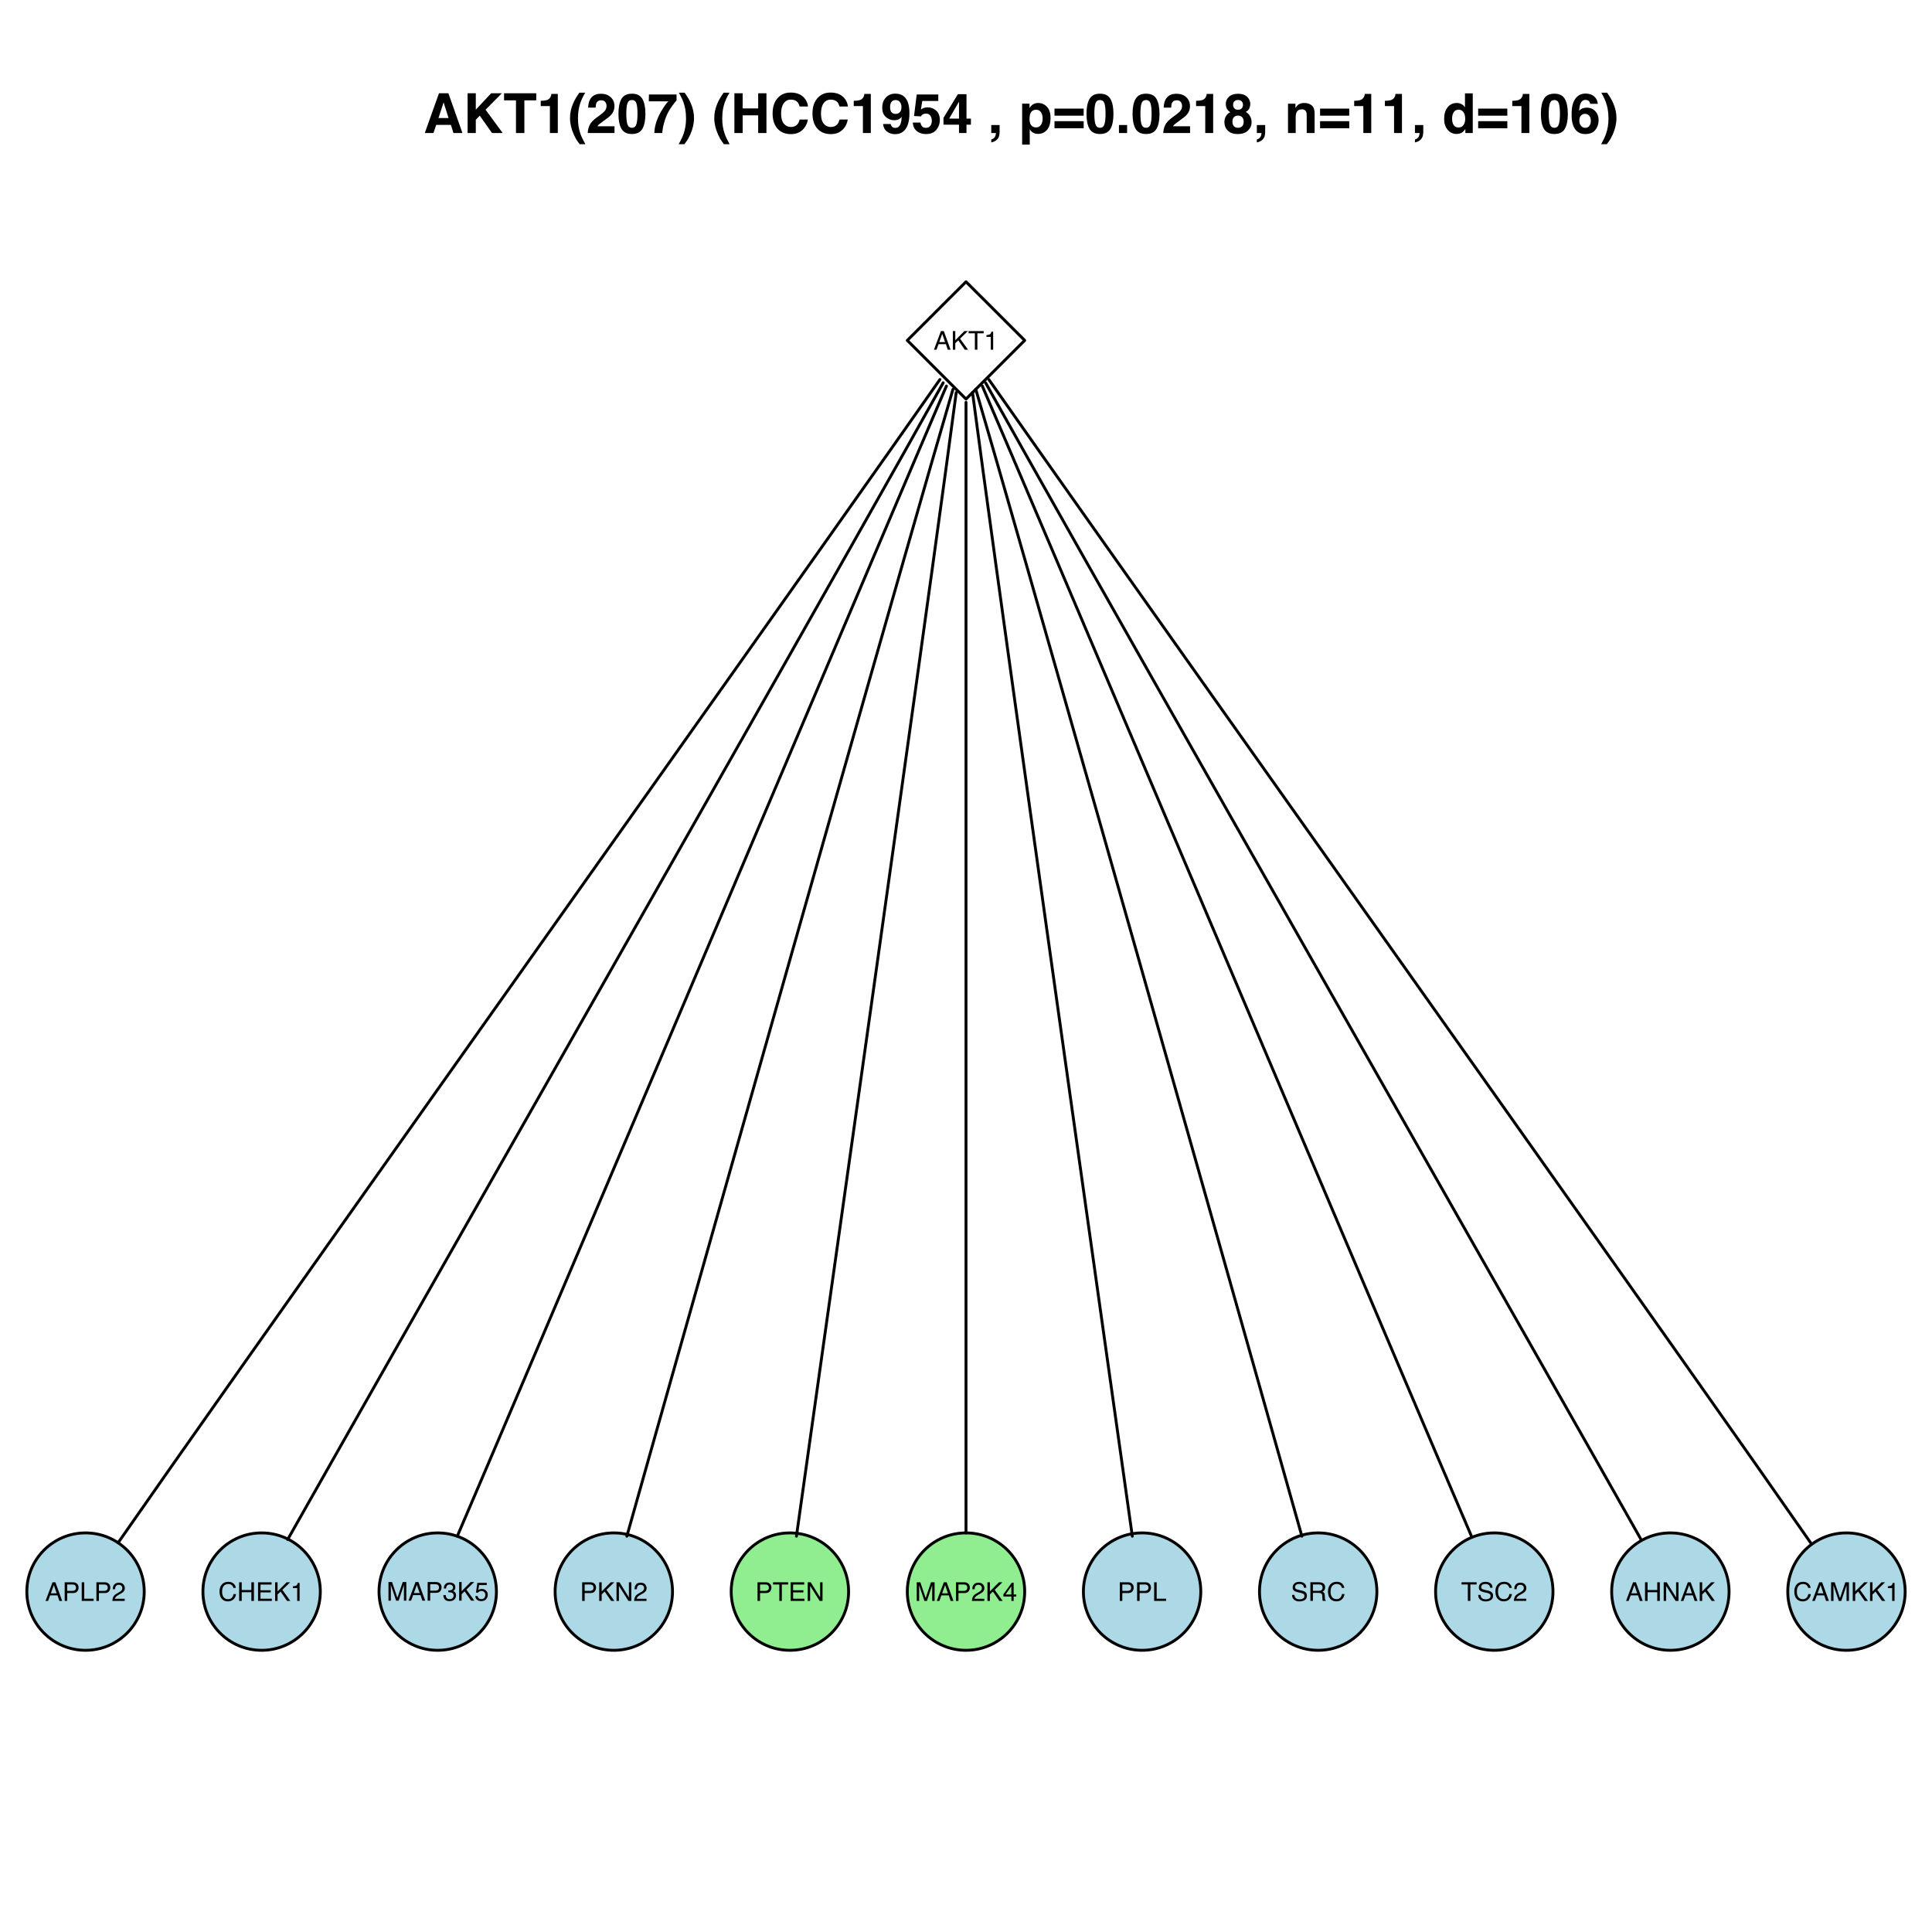 <?xml version="1.0" encoding="UTF-8"?>
<svg xmlns="http://www.w3.org/2000/svg" xmlns:xlink="http://www.w3.org/1999/xlink" width="504pt" height="504pt" viewBox="0 0 504 504" version="1.1">
<defs>
<g>
<symbol overflow="visible" id="glyph0-0">
<path style="stroke:none;" d="M 0.219 0 L 0.219 -4.859 L 4.062 -4.859 L 4.062 0 Z M 3.469 -0.609 L 3.469 -4.25 L 0.828 -4.25 L 0.828 -0.609 Z "/>
</symbol>
<symbol overflow="visible" id="glyph0-1">
<path style="stroke:none;" d="M 3 -1.984 L 2.266 -4.125 L 1.484 -1.984 Z M 1.922 -4.859 L 2.672 -4.859 L 4.438 0 L 3.703 0 L 3.219 -1.453 L 1.297 -1.453 L 0.766 0 L 0.094 0 Z M 2.266 -4.859 Z "/>
</symbol>
<symbol overflow="visible" id="glyph0-2">
<path style="stroke:none;" d="M 0.516 -4.859 L 1.156 -4.859 L 1.156 -2.484 L 3.516 -4.859 L 4.438 -4.859 L 2.406 -2.891 L 4.484 0 L 3.625 0 L 1.938 -2.438 L 1.156 -1.688 L 1.156 0 L 0.516 0 Z "/>
</symbol>
<symbol overflow="visible" id="glyph0-3">
<path style="stroke:none;" d="M 4.047 -4.859 L 4.047 -4.281 L 2.406 -4.281 L 2.406 0 L 1.75 0 L 1.75 -4.281 L 0.109 -4.281 L 0.109 -4.859 Z "/>
</symbol>
<symbol overflow="visible" id="glyph0-4">
<path style="stroke:none;" d="M 0.641 -3.344 L 0.641 -3.812 C 1.078 -3.852 1.379 -3.922 1.547 -4.016 C 1.711 -4.109 1.836 -4.336 1.922 -4.703 L 2.391 -4.703 L 2.391 0 L 1.766 0 L 1.766 -3.344 Z "/>
</symbol>
<symbol overflow="visible" id="glyph0-5">
<path style="stroke:none;" d="M 0.578 -4.859 L 2.766 -4.859 C 3.191 -4.859 3.535 -4.734 3.797 -4.484 C 4.066 -4.242 4.203 -3.906 4.203 -3.469 C 4.203 -3.082 4.082 -2.75 3.844 -2.469 C 3.613 -2.188 3.254 -2.047 2.766 -2.047 L 1.234 -2.047 L 1.234 0 L 0.578 0 Z M 3.531 -3.453 C 3.531 -3.816 3.398 -4.062 3.141 -4.188 C 2.992 -4.25 2.797 -4.281 2.547 -4.281 L 1.234 -4.281 L 1.234 -2.609 L 2.547 -2.609 C 2.836 -2.609 3.07 -2.672 3.25 -2.797 C 3.438 -2.922 3.531 -3.141 3.531 -3.453 Z "/>
</symbol>
<symbol overflow="visible" id="glyph0-6">
<path style="stroke:none;" d="M 0.516 -4.859 L 1.172 -4.859 L 1.172 -0.578 L 3.625 -0.578 L 3.625 0 L 0.516 0 Z "/>
</symbol>
<symbol overflow="visible" id="glyph0-7">
<path style="stroke:none;" d="M 0.219 0 C 0.238 -0.406 0.32 -0.758 0.469 -1.062 C 0.613 -1.363 0.898 -1.641 1.328 -1.891 L 1.953 -2.25 C 2.234 -2.414 2.43 -2.555 2.547 -2.672 C 2.734 -2.859 2.828 -3.066 2.828 -3.297 C 2.828 -3.578 2.742 -3.797 2.578 -3.953 C 2.41 -4.117 2.191 -4.203 1.922 -4.203 C 1.516 -4.203 1.234 -4.047 1.078 -3.734 C 0.984 -3.566 0.938 -3.336 0.938 -3.047 L 0.328 -3.047 C 0.336 -3.461 0.414 -3.801 0.562 -4.062 C 0.812 -4.52 1.266 -4.75 1.922 -4.75 C 2.461 -4.75 2.859 -4.602 3.109 -4.312 C 3.359 -4.02 3.484 -3.691 3.484 -3.328 C 3.484 -2.953 3.348 -2.629 3.078 -2.359 C 2.922 -2.203 2.645 -2.016 2.25 -1.797 L 1.797 -1.547 C 1.586 -1.422 1.422 -1.305 1.297 -1.203 C 1.078 -1.004 0.938 -0.789 0.875 -0.562 L 3.453 -0.562 L 3.453 0 Z "/>
</symbol>
<symbol overflow="visible" id="glyph0-8">
<path style="stroke:none;" d="M 2.562 -4.984 C 3.176 -4.984 3.648 -4.82 3.984 -4.5 C 4.328 -4.176 4.52 -3.805 4.562 -3.391 L 3.922 -3.391 C 3.848 -3.703 3.703 -3.945 3.484 -4.125 C 3.266 -4.312 2.957 -4.406 2.562 -4.406 C 2.082 -4.406 1.695 -4.238 1.406 -3.906 C 1.113 -3.57 0.969 -3.055 0.969 -2.359 C 0.969 -1.797 1.098 -1.336 1.359 -0.984 C 1.629 -0.629 2.023 -0.453 2.547 -0.453 C 3.035 -0.453 3.406 -0.641 3.656 -1.016 C 3.789 -1.211 3.891 -1.469 3.953 -1.781 L 4.609 -1.781 C 4.547 -1.27 4.352 -0.844 4.031 -0.5 C 3.645 -0.082 3.125 0.125 2.469 0.125 C 1.906 0.125 1.43 -0.047 1.047 -0.391 C 0.547 -0.836 0.297 -1.535 0.297 -2.484 C 0.297 -3.191 0.484 -3.773 0.859 -4.234 C 1.273 -4.734 1.844 -4.984 2.562 -4.984 Z M 2.422 -4.984 Z "/>
</symbol>
<symbol overflow="visible" id="glyph0-9">
<path style="stroke:none;" d="M 0.531 -4.859 L 1.203 -4.859 L 1.203 -2.844 L 3.719 -2.844 L 3.719 -4.859 L 4.391 -4.859 L 4.391 0 L 3.719 0 L 3.719 -2.266 L 1.203 -2.266 L 1.203 0 L 0.531 0 Z "/>
</symbol>
<symbol overflow="visible" id="glyph0-10">
<path style="stroke:none;" d="M 0.578 -4.859 L 4.109 -4.859 L 4.109 -4.266 L 1.219 -4.266 L 1.219 -2.781 L 3.891 -2.781 L 3.891 -2.219 L 1.219 -2.219 L 1.219 -0.578 L 4.172 -0.578 L 4.172 0 L 0.578 0 Z M 2.375 -4.859 Z "/>
</symbol>
<symbol overflow="visible" id="glyph0-11">
<path style="stroke:none;" d="M 0.5 -4.859 L 1.438 -4.859 L 2.828 -0.75 L 4.219 -4.859 L 5.156 -4.859 L 5.156 0 L 4.531 0 L 4.531 -2.859 C 4.531 -2.961 4.531 -3.129 4.531 -3.359 C 4.531 -3.586 4.531 -3.832 4.531 -4.094 L 3.156 0 L 2.5 0 L 1.109 -4.094 L 1.109 -3.938 C 1.109 -3.82 1.109 -3.641 1.109 -3.391 C 1.117 -3.148 1.125 -2.973 1.125 -2.859 L 1.125 0 L 0.5 0 Z "/>
</symbol>
<symbol overflow="visible" id="glyph0-12">
<path style="stroke:none;" d="M 1.75 0.125 C 1.195 0.125 0.789 -0.023 0.531 -0.328 C 0.281 -0.641 0.156 -1.016 0.156 -1.453 L 0.781 -1.453 C 0.812 -1.148 0.867 -0.926 0.953 -0.781 C 1.109 -0.531 1.391 -0.406 1.797 -0.406 C 2.109 -0.406 2.359 -0.488 2.547 -0.656 C 2.734 -0.832 2.828 -1.051 2.828 -1.312 C 2.828 -1.633 2.727 -1.859 2.531 -1.984 C 2.332 -2.117 2.055 -2.188 1.703 -2.188 C 1.66 -2.188 1.617 -2.188 1.578 -2.188 C 1.535 -2.188 1.492 -2.188 1.453 -2.188 L 1.453 -2.703 C 1.516 -2.703 1.566 -2.695 1.609 -2.688 C 1.648 -2.688 1.695 -2.688 1.75 -2.688 C 1.969 -2.688 2.148 -2.723 2.297 -2.797 C 2.547 -2.922 2.672 -3.141 2.672 -3.453 C 2.672 -3.691 2.586 -3.875 2.422 -4 C 2.254 -4.133 2.055 -4.203 1.828 -4.203 C 1.43 -4.203 1.16 -4.066 1.016 -3.797 C 0.93 -3.648 0.883 -3.441 0.875 -3.172 L 0.281 -3.172 C 0.281 -3.523 0.352 -3.828 0.5 -4.078 C 0.738 -4.516 1.16 -4.734 1.766 -4.734 C 2.254 -4.734 2.629 -4.625 2.891 -4.406 C 3.148 -4.195 3.281 -3.891 3.281 -3.484 C 3.281 -3.191 3.203 -2.957 3.047 -2.781 C 2.953 -2.664 2.828 -2.578 2.672 -2.516 C 2.922 -2.441 3.113 -2.305 3.25 -2.109 C 3.395 -1.922 3.469 -1.688 3.469 -1.406 C 3.469 -0.945 3.316 -0.578 3.016 -0.297 C 2.723 -0.016 2.301 0.125 1.75 0.125 Z "/>
</symbol>
<symbol overflow="visible" id="glyph0-13">
<path style="stroke:none;" d="M 0.828 -1.203 C 0.867 -0.867 1.031 -0.633 1.312 -0.5 C 1.445 -0.438 1.609 -0.406 1.797 -0.406 C 2.148 -0.406 2.41 -0.516 2.578 -0.734 C 2.742 -0.961 2.828 -1.211 2.828 -1.484 C 2.828 -1.816 2.727 -2.07 2.531 -2.25 C 2.332 -2.438 2.094 -2.531 1.812 -2.531 C 1.602 -2.531 1.426 -2.488 1.281 -2.406 C 1.133 -2.32 1.008 -2.211 0.906 -2.078 L 0.391 -2.109 L 0.75 -4.656 L 3.203 -4.656 L 3.203 -4.078 L 1.203 -4.078 L 1 -2.766 C 1.102 -2.848 1.207 -2.91 1.312 -2.953 C 1.488 -3.023 1.691 -3.062 1.922 -3.062 C 2.348 -3.062 2.711 -2.922 3.016 -2.641 C 3.316 -2.359 3.469 -2.004 3.469 -1.578 C 3.469 -1.129 3.328 -0.734 3.047 -0.391 C 2.773 -0.047 2.336 0.125 1.734 0.125 C 1.348 0.125 1.004 0.016 0.703 -0.203 C 0.41 -0.422 0.25 -0.754 0.219 -1.203 Z "/>
</symbol>
<symbol overflow="visible" id="glyph0-14">
<path style="stroke:none;" d="M 0.516 -4.859 L 1.297 -4.859 L 3.75 -0.922 L 3.75 -4.859 L 4.375 -4.859 L 4.375 0 L 3.625 0 L 1.141 -3.922 L 1.141 0 L 0.516 0 Z M 2.391 -4.859 Z "/>
</symbol>
<symbol overflow="visible" id="glyph0-15">
<path style="stroke:none;" d="M 2.234 -1.672 L 2.234 -3.812 L 0.719 -1.672 Z M 2.25 0 L 2.25 -1.156 L 0.172 -1.156 L 0.172 -1.734 L 2.344 -4.75 L 2.844 -4.75 L 2.844 -1.672 L 3.531 -1.672 L 3.531 -1.156 L 2.844 -1.156 L 2.844 0 Z "/>
</symbol>
<symbol overflow="visible" id="glyph0-16">
<path style="stroke:none;" d="M 0.938 -1.562 C 0.957 -1.289 1.023 -1.066 1.141 -0.891 C 1.359 -0.566 1.742 -0.406 2.297 -0.406 C 2.535 -0.406 2.758 -0.441 2.969 -0.516 C 3.352 -0.648 3.547 -0.895 3.547 -1.25 C 3.547 -1.52 3.469 -1.707 3.312 -1.812 C 3.145 -1.926 2.879 -2.023 2.516 -2.109 L 1.859 -2.25 C 1.43 -2.344 1.129 -2.453 0.953 -2.578 C 0.641 -2.773 0.484 -3.078 0.484 -3.484 C 0.484 -3.922 0.633 -4.273 0.938 -4.547 C 1.238 -4.828 1.664 -4.969 2.219 -4.969 C 2.727 -4.969 3.16 -4.844 3.516 -4.594 C 3.867 -4.352 4.047 -3.961 4.047 -3.422 L 3.438 -3.422 C 3.406 -3.68 3.332 -3.883 3.219 -4.031 C 3.02 -4.281 2.68 -4.406 2.203 -4.406 C 1.816 -4.406 1.535 -4.32 1.359 -4.156 C 1.191 -4 1.109 -3.812 1.109 -3.594 C 1.109 -3.352 1.207 -3.18 1.406 -3.078 C 1.539 -3.004 1.836 -2.914 2.297 -2.812 L 2.969 -2.656 C 3.301 -2.582 3.555 -2.477 3.734 -2.344 C 4.047 -2.113 4.203 -1.785 4.203 -1.359 C 4.203 -0.816 4.004 -0.43 3.609 -0.203 C 3.211 0.023 2.758 0.141 2.25 0.141 C 1.645 0.141 1.172 -0.016 0.828 -0.328 C 0.484 -0.629 0.316 -1.039 0.328 -1.562 Z M 2.266 -4.984 Z "/>
</symbol>
<symbol overflow="visible" id="glyph0-17">
<path style="stroke:none;" d="M 2.766 -2.625 C 3.078 -2.625 3.32 -2.688 3.5 -2.812 C 3.676 -2.938 3.766 -3.16 3.766 -3.484 C 3.766 -3.828 3.641 -4.062 3.391 -4.188 C 3.254 -4.25 3.078 -4.281 2.859 -4.281 L 1.25 -4.281 L 1.25 -2.625 Z M 0.594 -4.859 L 2.844 -4.859 C 3.207 -4.859 3.508 -4.801 3.75 -4.688 C 4.207 -4.477 4.438 -4.098 4.438 -3.547 C 4.438 -3.254 4.375 -3.016 4.25 -2.828 C 4.133 -2.641 3.969 -2.492 3.75 -2.391 C 3.945 -2.305 4.094 -2.203 4.188 -2.078 C 4.281 -1.953 4.332 -1.75 4.344 -1.469 L 4.375 -0.812 C 4.375 -0.633 4.383 -0.5 4.406 -0.406 C 4.445 -0.25 4.52 -0.148 4.625 -0.109 L 4.625 0 L 3.812 0 C 3.789 -0.039 3.773 -0.094 3.766 -0.156 C 3.754 -0.227 3.742 -0.359 3.734 -0.547 L 3.688 -1.359 C 3.676 -1.672 3.562 -1.879 3.344 -1.984 C 3.219 -2.047 3.02 -2.078 2.75 -2.078 L 1.25 -2.078 L 1.25 0 L 0.594 0 Z "/>
</symbol>
<symbol overflow="visible" id="glyph1-0">
<path style="stroke:none;" d="M 1.078 0 L 1.078 -10.375 L 9.438 -10.375 L 9.438 0 Z M 8.141 -1.297 L 8.141 -9.078 L 2.375 -9.078 L 2.375 -1.297 Z "/>
</symbol>
<symbol overflow="visible" id="glyph1-1">
<path style="stroke:none;" d="M 3.938 -3.922 L 6.562 -3.922 L 5.266 -8 Z M 4.062 -10.375 L 6.516 -10.375 L 10.188 0 L 7.844 0 L 7.172 -2.125 L 3.344 -2.125 L 2.625 0 L 0.359 0 Z M 5.281 -10.375 Z "/>
</symbol>
<symbol overflow="visible" id="glyph1-2">
<path style="stroke:none;" d="M 1.125 -10.375 L 3.266 -10.375 L 3.266 -6.094 L 7.266 -10.375 L 10.062 -10.375 L 5.812 -6.094 L 10.281 0 L 7.5 0 L 4.297 -4.531 L 3.266 -3.469 L 3.266 0 L 1.125 0 Z "/>
</symbol>
<symbol overflow="visible" id="glyph1-3">
<path style="stroke:none;" d="M 8.625 -10.375 L 8.625 -8.531 L 5.531 -8.531 L 5.531 0 L 3.344 0 L 3.344 -8.531 L 0.234 -8.531 L 0.234 -10.375 Z "/>
</symbol>
<symbol overflow="visible" id="glyph1-4">
<path style="stroke:none;" d="M 1 -7.031 L 1 -8.406 C 1.633 -8.426 2.078 -8.469 2.328 -8.531 C 2.734 -8.613 3.062 -8.789 3.312 -9.062 C 3.488 -9.238 3.617 -9.484 3.703 -9.797 C 3.754 -9.973 3.781 -10.109 3.781 -10.203 L 5.453 -10.203 L 5.453 0 L 3.391 0 L 3.391 -7.031 Z "/>
</symbol>
<symbol overflow="visible" id="glyph1-5">
<path style="stroke:none;" d="M 1.453 -7.75 C 1.816 -8.613 2.359 -9.539 3.078 -10.531 L 4.594 -10.531 L 4.156 -9.75 C 3.562 -8.664 3.148 -7.531 2.922 -6.344 C 2.773 -5.562 2.703 -4.711 2.703 -3.797 C 2.703 -2.359 2.91 -1.039 3.328 0.156 C 3.566 0.875 4 1.789 4.625 2.906 L 3.141 2.906 L 2.641 2.219 C 2.316 1.812 1.973 1.195 1.609 0.375 C 0.953 -1.082 0.625 -2.516 0.625 -3.922 C 0.625 -5.211 0.898 -6.488 1.453 -7.75 Z "/>
</symbol>
<symbol overflow="visible" id="glyph1-6">
<path style="stroke:none;" d="M 0.453 0 C 0.473 -0.727 0.629 -1.395 0.922 -2 C 1.203 -2.688 1.879 -3.41 2.953 -4.172 C 3.867 -4.828 4.461 -5.297 4.734 -5.578 C 5.148 -6.023 5.359 -6.516 5.359 -7.047 C 5.359 -7.484 5.238 -7.844 5 -8.125 C 4.77 -8.406 4.43 -8.547 3.984 -8.547 C 3.367 -8.547 2.953 -8.32 2.734 -7.875 C 2.609 -7.613 2.535 -7.195 2.516 -6.625 L 0.562 -6.625 C 0.594 -7.488 0.75 -8.188 1.031 -8.719 C 1.57 -9.738 2.523 -10.25 3.891 -10.25 C 4.961 -10.25 5.816 -9.945 6.453 -9.344 C 7.098 -8.75 7.422 -7.961 7.422 -6.984 C 7.422 -6.223 7.191 -5.551 6.734 -4.969 C 6.441 -4.57 5.957 -4.141 5.281 -3.672 L 4.484 -3.094 C 3.984 -2.738 3.641 -2.477 3.453 -2.312 C 3.266 -2.156 3.109 -1.973 2.984 -1.766 L 7.438 -1.766 L 7.438 0 Z "/>
</symbol>
<symbol overflow="visible" id="glyph1-7">
<path style="stroke:none;" d="M 2.5 -5 C 2.5 -3.832 2.594 -2.938 2.781 -2.312 C 2.977 -1.688 3.375 -1.375 3.969 -1.375 C 4.562 -1.375 4.953 -1.688 5.141 -2.312 C 5.328 -2.938 5.422 -3.832 5.422 -5 C 5.422 -6.227 5.328 -7.133 5.141 -7.719 C 4.953 -8.312 4.562 -8.609 3.969 -8.609 C 3.375 -8.609 2.977 -8.312 2.781 -7.719 C 2.594 -7.133 2.5 -6.227 2.5 -5 Z M 3.969 -10.266 C 5.27 -10.266 6.18 -9.805 6.703 -8.891 C 7.223 -7.984 7.484 -6.688 7.484 -5 C 7.484 -3.312 7.223 -2.016 6.703 -1.109 C 6.18 -0.203 5.27 0.25 3.969 0.25 C 2.664 0.25 1.754 -0.203 1.234 -1.109 C 0.711 -2.016 0.453 -3.312 0.453 -5 C 0.453 -6.688 0.711 -7.984 1.234 -8.891 C 1.754 -9.805 2.664 -10.266 3.969 -10.266 Z "/>
</symbol>
<symbol overflow="visible" id="glyph1-8">
<path style="stroke:none;" d="M 7.594 -8.5 C 7.289 -8.195 6.875 -7.664 6.344 -6.906 C 5.812 -6.156 5.363 -5.379 5 -4.578 C 4.719 -3.941 4.461 -3.164 4.234 -2.25 C 4.004 -1.332 3.891 -0.582 3.891 0 L 1.797 0 C 1.859 -1.832 2.461 -3.734 3.609 -5.703 C 4.336 -6.93 4.953 -7.785 5.453 -8.266 L 0.359 -8.266 L 0.391 -10.062 L 7.594 -10.062 Z "/>
</symbol>
<symbol overflow="visible" id="glyph1-9">
<path style="stroke:none;" d="M 1.688 -10.531 C 2.406 -9.539 2.945 -8.613 3.312 -7.75 C 3.863 -6.488 4.141 -5.211 4.141 -3.922 C 4.141 -2.516 3.816 -1.082 3.172 0.375 C 2.797 1.195 2.445 1.812 2.125 2.219 L 1.625 2.906 L 0.141 2.906 C 0.766 1.789 1.195 0.875 1.438 0.156 C 1.852 -1.039 2.062 -2.359 2.062 -3.797 C 2.062 -4.711 1.988 -5.562 1.844 -6.344 C 1.613 -7.531 1.203 -8.664 0.609 -9.75 L 0.188 -10.531 Z "/>
</symbol>
<symbol overflow="visible" id="glyph1-10">
<path style="stroke:none;" d=""/>
</symbol>
<symbol overflow="visible" id="glyph1-11">
<path style="stroke:none;" d="M 1.078 0 L 1.078 -10.375 L 3.234 -10.375 L 3.234 -6.422 L 7.281 -6.422 L 7.281 -10.375 L 9.438 -10.375 L 9.438 0 L 7.281 0 L 7.281 -4.625 L 3.234 -4.625 L 3.234 0 Z "/>
</symbol>
<symbol overflow="visible" id="glyph1-12">
<path style="stroke:none;" d="M 0.641 -5.094 C 0.641 -6.906 1.129 -8.301 2.109 -9.281 C 2.953 -10.133 4.023 -10.562 5.328 -10.562 C 7.066 -10.562 8.344 -9.988 9.156 -8.844 C 9.594 -8.207 9.832 -7.566 9.875 -6.922 L 7.703 -6.922 C 7.555 -7.41 7.375 -7.785 7.156 -8.047 C 6.758 -8.492 6.176 -8.719 5.406 -8.719 C 4.625 -8.719 4.004 -8.398 3.547 -7.766 C 3.086 -7.129 2.859 -6.227 2.859 -5.062 C 2.859 -3.895 3.098 -3.02 3.578 -2.438 C 4.066 -1.863 4.68 -1.578 5.422 -1.578 C 6.18 -1.578 6.758 -1.828 7.156 -2.328 C 7.375 -2.598 7.555 -3 7.703 -3.531 L 9.844 -3.531 C 9.656 -2.406 9.176 -1.488 8.406 -0.781 C 7.633 -0.07 6.645 0.281 5.438 0.281 C 3.945 0.281 2.773 -0.191 1.922 -1.141 C 1.066 -2.109 0.641 -3.426 0.641 -5.094 Z M 5.266 -10.688 Z "/>
</symbol>
<symbol overflow="visible" id="glyph1-13">
<path style="stroke:none;" d="M 0.422 -6.609 C 0.422 -7.703 0.738 -8.586 1.375 -9.266 C 2.008 -9.941 2.828 -10.281 3.828 -10.281 C 5.379 -10.281 6.445 -9.594 7.031 -8.219 C 7.352 -7.445 7.516 -6.426 7.516 -5.156 C 7.516 -3.914 7.359 -2.883 7.047 -2.062 C 6.441 -0.488 5.344 0.297 3.75 0.297 C 2.977 0.297 2.285 0.07 1.672 -0.375 C 1.066 -0.832 0.723 -1.492 0.641 -2.359 L 2.625 -2.359 C 2.676 -2.055 2.801 -1.812 3 -1.625 C 3.207 -1.438 3.484 -1.344 3.828 -1.344 C 4.492 -1.344 4.957 -1.711 5.219 -2.453 C 5.363 -2.848 5.457 -3.438 5.5 -4.219 C 5.312 -3.988 5.117 -3.812 4.922 -3.688 C 4.547 -3.457 4.082 -3.344 3.531 -3.344 C 2.719 -3.344 1.992 -3.625 1.359 -4.188 C 0.734 -4.75 0.422 -5.555 0.422 -6.609 Z M 3.969 -4.984 C 4.238 -4.984 4.5 -5.062 4.75 -5.219 C 5.207 -5.508 5.438 -6.016 5.438 -6.734 C 5.438 -7.305 5.301 -7.758 5.031 -8.094 C 4.758 -8.438 4.391 -8.609 3.922 -8.609 C 3.578 -8.609 3.281 -8.516 3.031 -8.328 C 2.656 -8.023 2.469 -7.516 2.469 -6.797 C 2.469 -6.191 2.586 -5.738 2.828 -5.438 C 3.078 -5.133 3.457 -4.984 3.969 -4.984 Z "/>
</symbol>
<symbol overflow="visible" id="glyph1-14">
<path style="stroke:none;" d="M 2.375 -2.734 C 2.457 -2.297 2.609 -1.957 2.828 -1.719 C 3.055 -1.477 3.383 -1.359 3.812 -1.359 C 4.312 -1.359 4.691 -1.531 4.953 -1.875 C 5.211 -2.227 5.344 -2.672 5.344 -3.203 C 5.344 -3.723 5.219 -4.16 4.969 -4.516 C 4.727 -4.879 4.352 -5.062 3.844 -5.062 C 3.594 -5.062 3.379 -5.031 3.203 -4.969 C 2.891 -4.852 2.656 -4.645 2.5 -4.344 L 0.703 -4.438 L 1.406 -10.062 L 7.031 -10.062 L 7.031 -8.359 L 2.859 -8.359 L 2.5 -6.141 C 2.812 -6.336 3.051 -6.469 3.219 -6.531 C 3.508 -6.645 3.863 -6.703 4.281 -6.703 C 5.125 -6.703 5.859 -6.414 6.484 -5.844 C 7.117 -5.281 7.438 -4.457 7.438 -3.375 C 7.438 -2.426 7.133 -1.582 6.531 -0.844 C 5.926 -0.102 5.02 0.266 3.812 0.266 C 2.844 0.266 2.047 0.004 1.422 -0.516 C 0.797 -1.035 0.445 -1.773 0.375 -2.734 Z "/>
</symbol>
<symbol overflow="visible" id="glyph1-15">
<path style="stroke:none;" d="M 7.531 -2.188 L 6.375 -2.188 L 6.375 0 L 4.422 0 L 4.422 -2.188 L 0.375 -2.188 L 0.375 -3.953 L 4.125 -10.141 L 6.375 -10.141 L 6.375 -3.766 L 7.531 -3.766 Z M 4.422 -3.766 L 4.422 -8.172 L 1.859 -3.766 Z "/>
</symbol>
<symbol overflow="visible" id="glyph1-16">
<path style="stroke:none;" d="M 0.828 1.672 C 1.234 1.555 1.531 1.363 1.719 1.094 C 1.906 0.832 2.016 0.469 2.047 0 L 0.828 0 L 0.828 -2.094 L 3 -2.094 L 3 -0.281 C 3 0.039 2.957 0.375 2.875 0.719 C 2.789 1.062 2.633 1.363 2.406 1.625 C 2.156 1.895 1.859 2.098 1.516 2.234 C 1.18 2.367 0.953 2.438 0.828 2.438 Z "/>
</symbol>
<symbol overflow="visible" id="glyph1-17">
<path style="stroke:none;" d="M 6.219 -3.828 C 6.219 -4.422 6.082 -4.941 5.812 -5.391 C 5.539 -5.848 5.102 -6.078 4.5 -6.078 C 3.77 -6.078 3.27 -5.734 3 -5.047 C 2.863 -4.68 2.797 -4.219 2.797 -3.656 C 2.797 -2.77 3.031 -2.145 3.5 -1.781 C 3.781 -1.57 4.113 -1.469 4.5 -1.469 C 5.062 -1.469 5.488 -1.68 5.781 -2.109 C 6.07 -2.535 6.219 -3.109 6.219 -3.828 Z M 5.078 -7.844 C 5.973 -7.844 6.727 -7.508 7.344 -6.844 C 7.969 -6.188 8.281 -5.219 8.281 -3.938 C 8.281 -2.582 7.977 -1.551 7.375 -0.844 C 6.77 -0.133 5.988 0.219 5.031 0.219 C 4.414 0.219 3.91 0.066 3.516 -0.234 C 3.285 -0.41 3.066 -0.66 2.859 -0.984 L 2.859 3.016 L 0.875 3.016 L 0.875 -7.672 L 2.797 -7.672 L 2.797 -6.531 C 3.016 -6.863 3.242 -7.129 3.484 -7.328 C 3.93 -7.672 4.461 -7.844 5.078 -7.844 Z "/>
</symbol>
<symbol overflow="visible" id="glyph1-18">
<path style="stroke:none;" d="M 8.125 -6.375 L 8.125 -4.531 L 0.516 -4.531 L 0.516 -6.375 Z M 8.125 -3.094 L 8.125 -1.25 L 0.516 -1.25 L 0.516 -3.094 Z "/>
</symbol>
<symbol overflow="visible" id="glyph1-19">
<path style="stroke:none;" d="M 0.906 -2.094 L 3.031 -2.094 L 3.031 0 L 0.906 0 Z "/>
</symbol>
<symbol overflow="visible" id="glyph1-20">
<path style="stroke:none;" d="M 2.469 -2.969 C 2.469 -2.457 2.598 -2.062 2.859 -1.781 C 3.117 -1.508 3.477 -1.375 3.938 -1.375 C 4.395 -1.375 4.754 -1.508 5.016 -1.781 C 5.273 -2.062 5.406 -2.457 5.406 -2.969 C 5.406 -3.488 5.27 -3.879 5 -4.141 C 4.738 -4.41 4.383 -4.547 3.938 -4.547 C 3.477 -4.547 3.117 -4.41 2.859 -4.141 C 2.598 -3.879 2.469 -3.488 2.469 -2.969 Z M 0.375 -2.828 C 0.375 -3.398 0.504 -3.914 0.766 -4.375 C 1.023 -4.844 1.406 -5.195 1.906 -5.438 C 1.414 -5.758 1.098 -6.109 0.953 -6.484 C 0.805 -6.867 0.734 -7.227 0.734 -7.562 C 0.734 -8.312 1.008 -8.945 1.562 -9.469 C 2.125 -9.988 2.914 -10.25 3.938 -10.25 C 4.945 -10.25 5.727 -9.988 6.281 -9.469 C 6.844 -8.945 7.125 -8.312 7.125 -7.562 C 7.125 -7.227 7.051 -6.867 6.906 -6.484 C 6.758 -6.109 6.441 -5.781 5.953 -5.5 C 6.453 -5.219 6.828 -4.844 7.078 -4.375 C 7.336 -3.914 7.469 -3.398 7.469 -2.828 C 7.469 -1.973 7.148 -1.242 6.516 -0.641 C 5.879 -0.035 4.988 0.266 3.844 0.266 C 2.707 0.266 1.844 -0.035 1.25 -0.641 C 0.664 -1.242 0.375 -1.973 0.375 -2.828 Z M 2.641 -7.344 C 2.641 -6.969 2.754 -6.66 2.984 -6.422 C 3.211 -6.191 3.531 -6.078 3.938 -6.078 C 4.344 -6.078 4.656 -6.191 4.875 -6.422 C 5.102 -6.66 5.219 -6.969 5.219 -7.344 C 5.219 -7.75 5.102 -8.062 4.875 -8.281 C 4.656 -8.508 4.344 -8.625 3.938 -8.625 C 3.531 -8.625 3.211 -8.508 2.984 -8.281 C 2.754 -8.062 2.641 -7.75 2.641 -7.344 Z "/>
</symbol>
<symbol overflow="visible" id="glyph1-21">
<path style="stroke:none;" d="M 5.188 -7.844 C 5.977 -7.844 6.625 -7.633 7.125 -7.219 C 7.633 -6.812 7.891 -6.125 7.891 -5.156 L 7.891 0 L 5.828 0 L 5.828 -4.656 C 5.828 -5.062 5.773 -5.375 5.672 -5.594 C 5.473 -5.988 5.098 -6.188 4.547 -6.188 C 3.867 -6.188 3.398 -5.895 3.141 -5.312 C 3.016 -5.008 2.953 -4.625 2.953 -4.156 L 2.953 0 L 0.953 0 L 0.953 -7.656 L 2.891 -7.656 L 2.891 -6.531 C 3.141 -6.926 3.379 -7.211 3.609 -7.391 C 4.023 -7.691 4.551 -7.844 5.188 -7.844 Z M 4.453 -7.875 Z "/>
</symbol>
<symbol overflow="visible" id="glyph1-22">
<path style="stroke:none;" d="M 3.766 -7.844 C 4.223 -7.844 4.633 -7.738 5 -7.531 C 5.363 -7.332 5.656 -7.055 5.875 -6.703 L 5.875 -10.359 L 7.906 -10.359 L 7.906 0 L 5.969 0 L 5.969 -1.062 C 5.676 -0.602 5.348 -0.27 4.984 -0.062 C 4.617 0.133 4.164 0.234 3.625 0.234 C 2.727 0.234 1.973 -0.125 1.359 -0.844 C 0.742 -1.57 0.438 -2.504 0.438 -3.641 C 0.438 -4.941 0.738 -5.969 1.344 -6.719 C 1.945 -7.469 2.754 -7.844 3.766 -7.844 Z M 4.203 -1.453 C 4.766 -1.453 5.191 -1.66 5.484 -2.078 C 5.785 -2.504 5.938 -3.051 5.938 -3.719 C 5.938 -4.656 5.695 -5.328 5.219 -5.734 C 4.938 -5.973 4.602 -6.094 4.219 -6.094 C 3.625 -6.094 3.191 -5.867 2.922 -5.422 C 2.648 -4.984 2.516 -4.438 2.516 -3.781 C 2.516 -3.07 2.648 -2.504 2.922 -2.078 C 3.203 -1.66 3.629 -1.453 4.203 -1.453 Z "/>
</symbol>
<symbol overflow="visible" id="glyph1-23">
<path style="stroke:none;" d="M 2.469 -3.234 C 2.469 -2.68 2.613 -2.227 2.906 -1.875 C 3.195 -1.531 3.57 -1.359 4.031 -1.359 C 4.477 -1.359 4.828 -1.523 5.078 -1.859 C 5.336 -2.203 5.469 -2.641 5.469 -3.172 C 5.469 -3.766 5.32 -4.219 5.031 -4.531 C 4.738 -4.852 4.379 -5.016 3.953 -5.016 C 3.617 -5.016 3.316 -4.91 3.047 -4.703 C 2.66 -4.398 2.469 -3.91 2.469 -3.234 Z M 5.281 -7.625 C 5.281 -7.789 5.219 -7.973 5.094 -8.172 C 4.875 -8.492 4.547 -8.656 4.109 -8.656 C 3.461 -8.656 3 -8.289 2.719 -7.562 C 2.57 -7.156 2.469 -6.555 2.406 -5.766 C 2.656 -6.066 2.941 -6.285 3.266 -6.422 C 3.598 -6.555 3.977 -6.625 4.406 -6.625 C 5.312 -6.625 6.051 -6.316 6.625 -5.703 C 7.207 -5.086 7.5 -4.301 7.5 -3.344 C 7.5 -2.383 7.211 -1.539 6.641 -0.812 C 6.078 -0.094 5.195 0.266 4 0.266 C 2.719 0.266 1.77 -0.27 1.156 -1.344 C 0.688 -2.188 0.453 -3.27 0.453 -4.594 C 0.453 -5.375 0.484 -6.008 0.547 -6.5 C 0.66 -7.363 0.891 -8.082 1.234 -8.656 C 1.523 -9.145 1.906 -9.539 2.375 -9.844 C 2.844 -10.145 3.406 -10.297 4.062 -10.297 C 5.008 -10.297 5.766 -10.051 6.328 -9.562 C 6.891 -9.082 7.207 -8.438 7.281 -7.625 Z "/>
</symbol>
</g>
</defs>
<g id="surface17353">
<rect x="0" y="0" width="504" height="504" style="fill:rgb(100%,100%,100%);fill-opacity:1;stroke:none;"/>
<path style="fill-rule:nonzero;fill:rgb(67.843%,84.706%,90.196%);fill-opacity:1;stroke-width:0.75;stroke-linecap:round;stroke-linejoin:round;stroke:rgb(0%,0%,0%);stroke-opacity:1;stroke-miterlimit:10;" d="M 37.625 415.199 C 37.625 423.656 30.77 430.512 22.312 430.512 C 13.855 430.512 7 423.656 7 415.199 C 7 406.742 13.855 399.887 22.312 399.887 C 30.77 399.887 37.625 406.742 37.625 415.199 "/>
<path style="fill-rule:nonzero;fill:rgb(67.843%,84.706%,90.196%);fill-opacity:1;stroke-width:0.75;stroke-linecap:round;stroke-linejoin:round;stroke:rgb(0%,0%,0%);stroke-opacity:1;stroke-miterlimit:10;" d="M 83.562 415.199 C 83.562 423.656 76.707 430.512 68.25 430.512 C 59.793 430.512 52.938 423.656 52.938 415.199 C 52.938 406.742 59.793 399.887 68.25 399.887 C 76.707 399.887 83.562 406.742 83.562 415.199 "/>
<path style="fill-rule:nonzero;fill:rgb(67.843%,84.706%,90.196%);fill-opacity:1;stroke-width:0.75;stroke-linecap:round;stroke-linejoin:round;stroke:rgb(0%,0%,0%);stroke-opacity:1;stroke-miterlimit:10;" d="M 129.5 415.199 C 129.5 423.656 122.645 430.512 114.188 430.512 C 105.73 430.512 98.875 423.656 98.875 415.199 C 98.875 406.742 105.73 399.887 114.188 399.887 C 122.645 399.887 129.5 406.742 129.5 415.199 "/>
<path style="fill-rule:nonzero;fill:rgb(67.843%,84.706%,90.196%);fill-opacity:1;stroke-width:0.75;stroke-linecap:round;stroke-linejoin:round;stroke:rgb(0%,0%,0%);stroke-opacity:1;stroke-miterlimit:10;" d="M 175.438 415.199 C 175.438 423.656 168.582 430.512 160.125 430.512 C 151.668 430.512 144.812 423.656 144.812 415.199 C 144.812 406.742 151.668 399.887 160.125 399.887 C 168.582 399.887 175.438 406.742 175.438 415.199 "/>
<path style="fill-rule:nonzero;fill:rgb(56.471%,93.333%,56.471%);fill-opacity:1;stroke-width:0.75;stroke-linecap:round;stroke-linejoin:round;stroke:rgb(0%,0%,0%);stroke-opacity:1;stroke-miterlimit:10;" d="M 221.375 415.199 C 221.375 423.656 214.52 430.512 206.062 430.512 C 197.605 430.512 190.75 423.656 190.75 415.199 C 190.75 406.742 197.605 399.887 206.062 399.887 C 214.52 399.887 221.375 406.742 221.375 415.199 "/>
<path style="fill-rule:nonzero;fill:rgb(56.471%,93.333%,56.471%);fill-opacity:1;stroke-width:0.75;stroke-linecap:round;stroke-linejoin:round;stroke:rgb(0%,0%,0%);stroke-opacity:1;stroke-miterlimit:10;" d="M 267.312 415.199 C 267.312 423.656 260.457 430.512 252 430.512 C 243.543 430.512 236.688 423.656 236.688 415.199 C 236.688 406.742 243.543 399.887 252 399.887 C 260.457 399.887 267.312 406.742 267.312 415.199 "/>
<path style="fill-rule:nonzero;fill:rgb(67.843%,84.706%,90.196%);fill-opacity:1;stroke-width:0.75;stroke-linecap:round;stroke-linejoin:round;stroke:rgb(0%,0%,0%);stroke-opacity:1;stroke-miterlimit:10;" d="M 313.25 415.199 C 313.25 423.656 306.395 430.512 297.938 430.512 C 289.48 430.512 282.625 423.656 282.625 415.199 C 282.625 406.742 289.48 399.887 297.938 399.887 C 306.395 399.887 313.25 406.742 313.25 415.199 "/>
<path style="fill-rule:nonzero;fill:rgb(67.843%,84.706%,90.196%);fill-opacity:1;stroke-width:0.75;stroke-linecap:round;stroke-linejoin:round;stroke:rgb(0%,0%,0%);stroke-opacity:1;stroke-miterlimit:10;" d="M 359.188 415.199 C 359.188 423.656 352.332 430.512 343.875 430.512 C 335.418 430.512 328.562 423.656 328.562 415.199 C 328.562 406.742 335.418 399.887 343.875 399.887 C 352.332 399.887 359.188 406.742 359.188 415.199 "/>
<path style="fill-rule:nonzero;fill:rgb(67.843%,84.706%,90.196%);fill-opacity:1;stroke-width:0.75;stroke-linecap:round;stroke-linejoin:round;stroke:rgb(0%,0%,0%);stroke-opacity:1;stroke-miterlimit:10;" d="M 405.125 415.199 C 405.125 423.656 398.27 430.512 389.812 430.512 C 381.355 430.512 374.5 423.656 374.5 415.199 C 374.5 406.742 381.355 399.887 389.812 399.887 C 398.27 399.887 405.125 406.742 405.125 415.199 "/>
<path style="fill-rule:nonzero;fill:rgb(67.843%,84.706%,90.196%);fill-opacity:1;stroke-width:0.75;stroke-linecap:round;stroke-linejoin:round;stroke:rgb(0%,0%,0%);stroke-opacity:1;stroke-miterlimit:10;" d="M 451.062 415.199 C 451.062 423.656 444.207 430.512 435.75 430.512 C 427.293 430.512 420.438 423.656 420.438 415.199 C 420.438 406.742 427.293 399.887 435.75 399.887 C 444.207 399.887 451.062 406.742 451.062 415.199 "/>
<path style="fill-rule:nonzero;fill:rgb(67.843%,84.706%,90.196%);fill-opacity:1;stroke-width:0.75;stroke-linecap:round;stroke-linejoin:round;stroke:rgb(0%,0%,0%);stroke-opacity:1;stroke-miterlimit:10;" d="M 497 415.199 C 497 423.656 490.145 430.512 481.688 430.512 C 473.23 430.512 466.375 423.656 466.375 415.199 C 466.375 406.742 473.23 399.887 481.688 399.887 C 490.145 399.887 497 406.742 497 415.199 "/>
<path style="fill:none;stroke-width:0.75;stroke-linecap:round;stroke-linejoin:round;stroke:rgb(0%,0%,0%);stroke-opacity:1;stroke-miterlimit:10;" d="M 236.688 88.801 L 252 73.5 L 267.312 88.801 L 252 104.102 L 236.688 88.801 "/>
<g style="fill:rgb(0%,0%,0%);fill-opacity:1;">
  <use xlink:href="#glyph0-1" x="243.539" y="91.23"/>
  <use xlink:href="#glyph0-2" x="248.052" y="91.23"/>
  <use xlink:href="#glyph0-3" x="252.564" y="91.23"/>
  <use xlink:href="#glyph0-4" x="256.697" y="91.23"/>
</g>
<g style="fill:rgb(0%,0%,0%);fill-opacity:1;">
  <use xlink:href="#glyph0-1" x="11.781" y="417.629"/>
  <use xlink:href="#glyph0-5" x="16.294" y="417.629"/>
  <use xlink:href="#glyph0-6" x="20.806" y="417.629"/>
  <use xlink:href="#glyph0-5" x="24.569" y="417.629"/>
  <use xlink:href="#glyph0-7" x="29.082" y="417.629"/>
</g>
<g style="fill:rgb(0%,0%,0%);fill-opacity:1;">
  <use xlink:href="#glyph0-8" x="56.969" y="417.629"/>
  <use xlink:href="#glyph0-9" x="61.855" y="417.629"/>
  <use xlink:href="#glyph0-10" x="66.741" y="417.629"/>
  <use xlink:href="#glyph0-2" x="71.253" y="417.629"/>
  <use xlink:href="#glyph0-4" x="75.766" y="417.629"/>
</g>
<g style="fill:rgb(0%,0%,0%);fill-opacity:1;">
  <use xlink:href="#glyph0-11" x="100.84" y="417.566"/>
  <use xlink:href="#glyph0-1" x="106.476" y="417.566"/>
  <use xlink:href="#glyph0-5" x="110.988" y="417.566"/>
  <use xlink:href="#glyph0-12" x="115.501" y="417.566"/>
  <use xlink:href="#glyph0-2" x="119.264" y="417.566"/>
  <use xlink:href="#glyph0-13" x="123.776" y="417.566"/>
</g>
<g style="fill:rgb(0%,0%,0%);fill-opacity:1;">
  <use xlink:href="#glyph0-5" x="151.289" y="417.629"/>
  <use xlink:href="#glyph0-2" x="155.802" y="417.629"/>
  <use xlink:href="#glyph0-14" x="160.314" y="417.629"/>
  <use xlink:href="#glyph0-7" x="165.2" y="417.629"/>
</g>
<g style="fill:rgb(0%,0%,0%);fill-opacity:1;">
  <use xlink:href="#glyph0-5" x="197.039" y="417.629"/>
  <use xlink:href="#glyph0-3" x="201.552" y="417.629"/>
  <use xlink:href="#glyph0-10" x="205.684" y="417.629"/>
  <use xlink:href="#glyph0-14" x="210.197" y="417.629"/>
</g>
<g style="fill:rgb(0%,0%,0%);fill-opacity:1;">
  <use xlink:href="#glyph0-11" x="238.652" y="417.629"/>
  <use xlink:href="#glyph0-1" x="244.288" y="417.629"/>
  <use xlink:href="#glyph0-5" x="248.801" y="417.629"/>
  <use xlink:href="#glyph0-7" x="253.313" y="417.629"/>
  <use xlink:href="#glyph0-2" x="257.076" y="417.629"/>
  <use xlink:href="#glyph0-15" x="261.589" y="417.629"/>
</g>
<g style="fill:rgb(0%,0%,0%);fill-opacity:1;">
  <use xlink:href="#glyph0-5" x="291.543" y="417.629"/>
  <use xlink:href="#glyph0-5" x="296.056" y="417.629"/>
  <use xlink:href="#glyph0-6" x="300.568" y="417.629"/>
</g>
<g style="fill:rgb(0%,0%,0%);fill-opacity:1;">
  <use xlink:href="#glyph0-16" x="336.734" y="417.621"/>
  <use xlink:href="#glyph0-17" x="341.247" y="417.621"/>
  <use xlink:href="#glyph0-8" x="346.133" y="417.621"/>
</g>
<g style="fill:rgb(0%,0%,0%);fill-opacity:1;">
  <use xlink:href="#glyph0-3" x="381.164" y="417.621"/>
  <use xlink:href="#glyph0-16" x="385.297" y="417.621"/>
  <use xlink:href="#glyph0-8" x="389.809" y="417.621"/>
  <use xlink:href="#glyph0-7" x="394.695" y="417.621"/>
</g>
<g style="fill:rgb(0%,0%,0%);fill-opacity:1;">
  <use xlink:href="#glyph0-1" x="424.094" y="417.629"/>
  <use xlink:href="#glyph0-9" x="428.606" y="417.629"/>
  <use xlink:href="#glyph0-14" x="433.492" y="417.629"/>
  <use xlink:href="#glyph0-1" x="438.378" y="417.629"/>
  <use xlink:href="#glyph0-2" x="442.891" y="417.629"/>
</g>
<g style="fill:rgb(0%,0%,0%);fill-opacity:1;">
  <use xlink:href="#glyph0-8" x="467.777" y="417.629"/>
  <use xlink:href="#glyph0-1" x="472.663" y="417.629"/>
  <use xlink:href="#glyph0-11" x="477.176" y="417.629"/>
  <use xlink:href="#glyph0-2" x="482.812" y="417.629"/>
  <use xlink:href="#glyph0-2" x="487.324" y="417.629"/>
  <use xlink:href="#glyph0-4" x="491.837" y="417.629"/>
</g>
<path style="fill:none;stroke-width:0.75;stroke-linecap:round;stroke-linejoin:round;stroke:rgb(0%,0%,0%);stroke-opacity:1;stroke-miterlimit:10;" d="M 245.195 99 L 232.531 117.02 L 214.324 142.797 L 191.922 174.453 L 166.672 210.098 L 139.922 247.855 L 113.016 285.844 L 87.309 322.18 L 64.141 354.98 L 44.859 382.363 L 30.82 402.449 "/>
<path style="fill:none;stroke-width:0.75;stroke-linecap:round;stroke-linejoin:round;stroke:rgb(0%,0%,0%);stroke-opacity:1;stroke-miterlimit:10;" d="M 246.047 99.852 L 235.859 118.031 L 221.32 143.797 L 203.484 175.309 L 183.406 210.719 L 162.145 248.176 L 140.758 285.836 L 120.297 321.855 L 101.82 354.387 L 86.391 381.586 L 75.055 401.602 "/>
<path style="fill:none;stroke-width:0.75;stroke-linecap:round;stroke-linejoin:round;stroke:rgb(0%,0%,0%);stroke-opacity:1;stroke-miterlimit:10;" d="M 246.895 100.699 L 238.98 119.223 L 227.988 145.043 L 214.672 176.383 L 199.773 211.457 L 184.051 248.492 L 168.25 285.707 L 153.125 321.32 L 139.422 353.551 L 127.895 380.621 L 119.293 400.75 "/>
<path style="fill:none;stroke-width:0.75;stroke-linecap:round;stroke-linejoin:round;stroke:rgb(0%,0%,0%);stroke-opacity:1;stroke-miterlimit:10;" d="M 253.703 102.398 L 256.316 121.883 L 259.914 148.117 L 264.258 179.43 L 269.109 214.152 L 274.223 250.617 L 279.363 287.164 L 284.293 322.117 L 288.762 353.809 L 292.543 380.578 L 295.387 400.75 "/>
<path style="fill:none;stroke-width:0.75;stroke-linecap:round;stroke-linejoin:round;stroke:rgb(0%,0%,0%);stroke-opacity:1;stroke-miterlimit:10;" d="M 248.598 101.551 L 243.113 120.438 L 235.668 146.375 L 226.738 177.637 L 216.816 212.5 L 206.383 249.238 L 195.922 286.129 L 185.922 321.449 L 176.867 353.477 L 169.238 380.484 L 163.527 400.75 "/>
<path style="fill:none;stroke-width:0.75;stroke-linecap:round;stroke-linejoin:round;stroke:rgb(0%,0%,0%);stroke-opacity:1;stroke-miterlimit:10;" d="M 249.449 102.398 L 246.832 121.883 L 243.234 148.117 L 238.891 179.43 L 234.039 214.152 L 228.926 250.617 L 223.785 287.164 L 218.859 322.117 L 214.387 353.809 L 210.609 380.578 L 207.766 400.75 "/>
<path style="fill:none;stroke-width:0.75;stroke-linecap:round;stroke-linejoin:round;stroke:rgb(0%,0%,0%);stroke-opacity:1;stroke-miterlimit:10;" d="M 252 104.949 L 252 399.898 "/>
<path style="fill:none;stroke-width:0.75;stroke-linecap:round;stroke-linejoin:round;stroke:rgb(0%,0%,0%);stroke-opacity:1;stroke-miterlimit:10;" d="M 254.551 101.551 L 260.035 120.438 L 267.484 146.375 L 276.41 177.637 L 286.336 212.5 L 296.77 249.238 L 307.227 286.129 L 317.227 321.449 L 326.281 353.477 L 333.91 380.484 L 339.621 400.75 "/>
<path style="fill:none;stroke-width:0.75;stroke-linecap:round;stroke-linejoin:round;stroke:rgb(0%,0%,0%);stroke-opacity:1;stroke-miterlimit:10;" d="M 256.254 100.699 L 264.168 119.223 L 275.16 145.043 L 288.48 176.383 L 303.375 211.457 L 319.098 248.492 L 334.898 285.707 L 350.023 321.32 L 363.727 353.551 L 375.254 380.621 L 383.859 400.75 "/>
<path style="fill:none;stroke-width:0.75;stroke-linecap:round;stroke-linejoin:round;stroke:rgb(0%,0%,0%);stroke-opacity:1;stroke-miterlimit:10;" d="M 257.105 99.852 L 267.289 118.031 L 281.828 143.797 L 299.664 175.309 L 319.742 210.719 L 341.004 248.176 L 362.395 285.836 L 382.852 321.855 L 401.328 354.387 L 416.762 381.586 L 428.094 401.602 "/>
<path style="fill:none;stroke-width:0.75;stroke-linecap:round;stroke-linejoin:round;stroke:rgb(0%,0%,0%);stroke-opacity:1;stroke-miterlimit:10;" d="M 257.953 99 L 270.617 117.02 L 288.824 142.797 L 311.227 174.453 L 336.477 210.098 L 363.227 247.855 L 390.133 285.844 L 415.844 322.18 L 439.012 354.98 L 458.289 382.363 L 472.328 402.449 "/>
<g style="fill:rgb(0%,0%,0%);fill-opacity:1;">
  <use xlink:href="#glyph1-1" x="110.453" y="34.707"/>
  <use xlink:href="#glyph1-2" x="120.857" y="34.707"/>
  <use xlink:href="#glyph1-3" x="131.261" y="34.707"/>
  <use xlink:href="#glyph1-4" x="140.061" y="34.707"/>
  <use xlink:href="#glyph1-5" x="148.073" y="34.707"/>
  <use xlink:href="#glyph1-6" x="152.87" y="34.707"/>
  <use xlink:href="#glyph1-7" x="160.882" y="34.707"/>
  <use xlink:href="#glyph1-8" x="168.894" y="34.707"/>
  <use xlink:href="#glyph1-9" x="176.906" y="34.707"/>
  <use xlink:href="#glyph1-10" x="181.704" y="34.707"/>
  <use xlink:href="#glyph1-5" x="185.706" y="34.707"/>
  <use xlink:href="#glyph1-11" x="190.503" y="34.707"/>
  <use xlink:href="#glyph1-12" x="200.907" y="34.707"/>
  <use xlink:href="#glyph1-12" x="211.311" y="34.707"/>
  <use xlink:href="#glyph1-4" x="221.715" y="34.707"/>
  <use xlink:href="#glyph1-13" x="229.727" y="34.707"/>
  <use xlink:href="#glyph1-14" x="237.739" y="34.707"/>
  <use xlink:href="#glyph1-15" x="245.751" y="34.707"/>
  <use xlink:href="#glyph1-10" x="253.763" y="34.707"/>
  <use xlink:href="#glyph1-16" x="257.765" y="34.707"/>
  <use xlink:href="#glyph1-10" x="261.768" y="34.707"/>
  <use xlink:href="#glyph1-17" x="265.771" y="34.707"/>
  <use xlink:href="#glyph1-18" x="274.57" y="34.707"/>
  <use xlink:href="#glyph1-7" x="282.983" y="34.707"/>
  <use xlink:href="#glyph1-19" x="290.996" y="34.707"/>
  <use xlink:href="#glyph1-7" x="294.998" y="34.707"/>
  <use xlink:href="#glyph1-6" x="303.01" y="34.707"/>
  <use xlink:href="#glyph1-4" x="311.022" y="34.707"/>
  <use xlink:href="#glyph1-20" x="319.034" y="34.707"/>
  <use xlink:href="#glyph1-16" x="327.046" y="34.707"/>
  <use xlink:href="#glyph1-10" x="331.049" y="34.707"/>
  <use xlink:href="#glyph1-21" x="335.051" y="34.707"/>
  <use xlink:href="#glyph1-18" x="343.851" y="34.707"/>
  <use xlink:href="#glyph1-4" x="352.264" y="34.707"/>
  <use xlink:href="#glyph1-4" x="360.276" y="34.707"/>
  <use xlink:href="#glyph1-16" x="368.288" y="34.707"/>
  <use xlink:href="#glyph1-10" x="372.291" y="34.707"/>
  <use xlink:href="#glyph1-22" x="376.293" y="34.707"/>
  <use xlink:href="#glyph1-18" x="385.093" y="34.707"/>
  <use xlink:href="#glyph1-4" x="393.506" y="34.707"/>
  <use xlink:href="#glyph1-7" x="401.518" y="34.707"/>
  <use xlink:href="#glyph1-23" x="409.531" y="34.707"/>
  <use xlink:href="#glyph1-9" x="417.543" y="34.707"/>
</g>
</g>
</svg>
